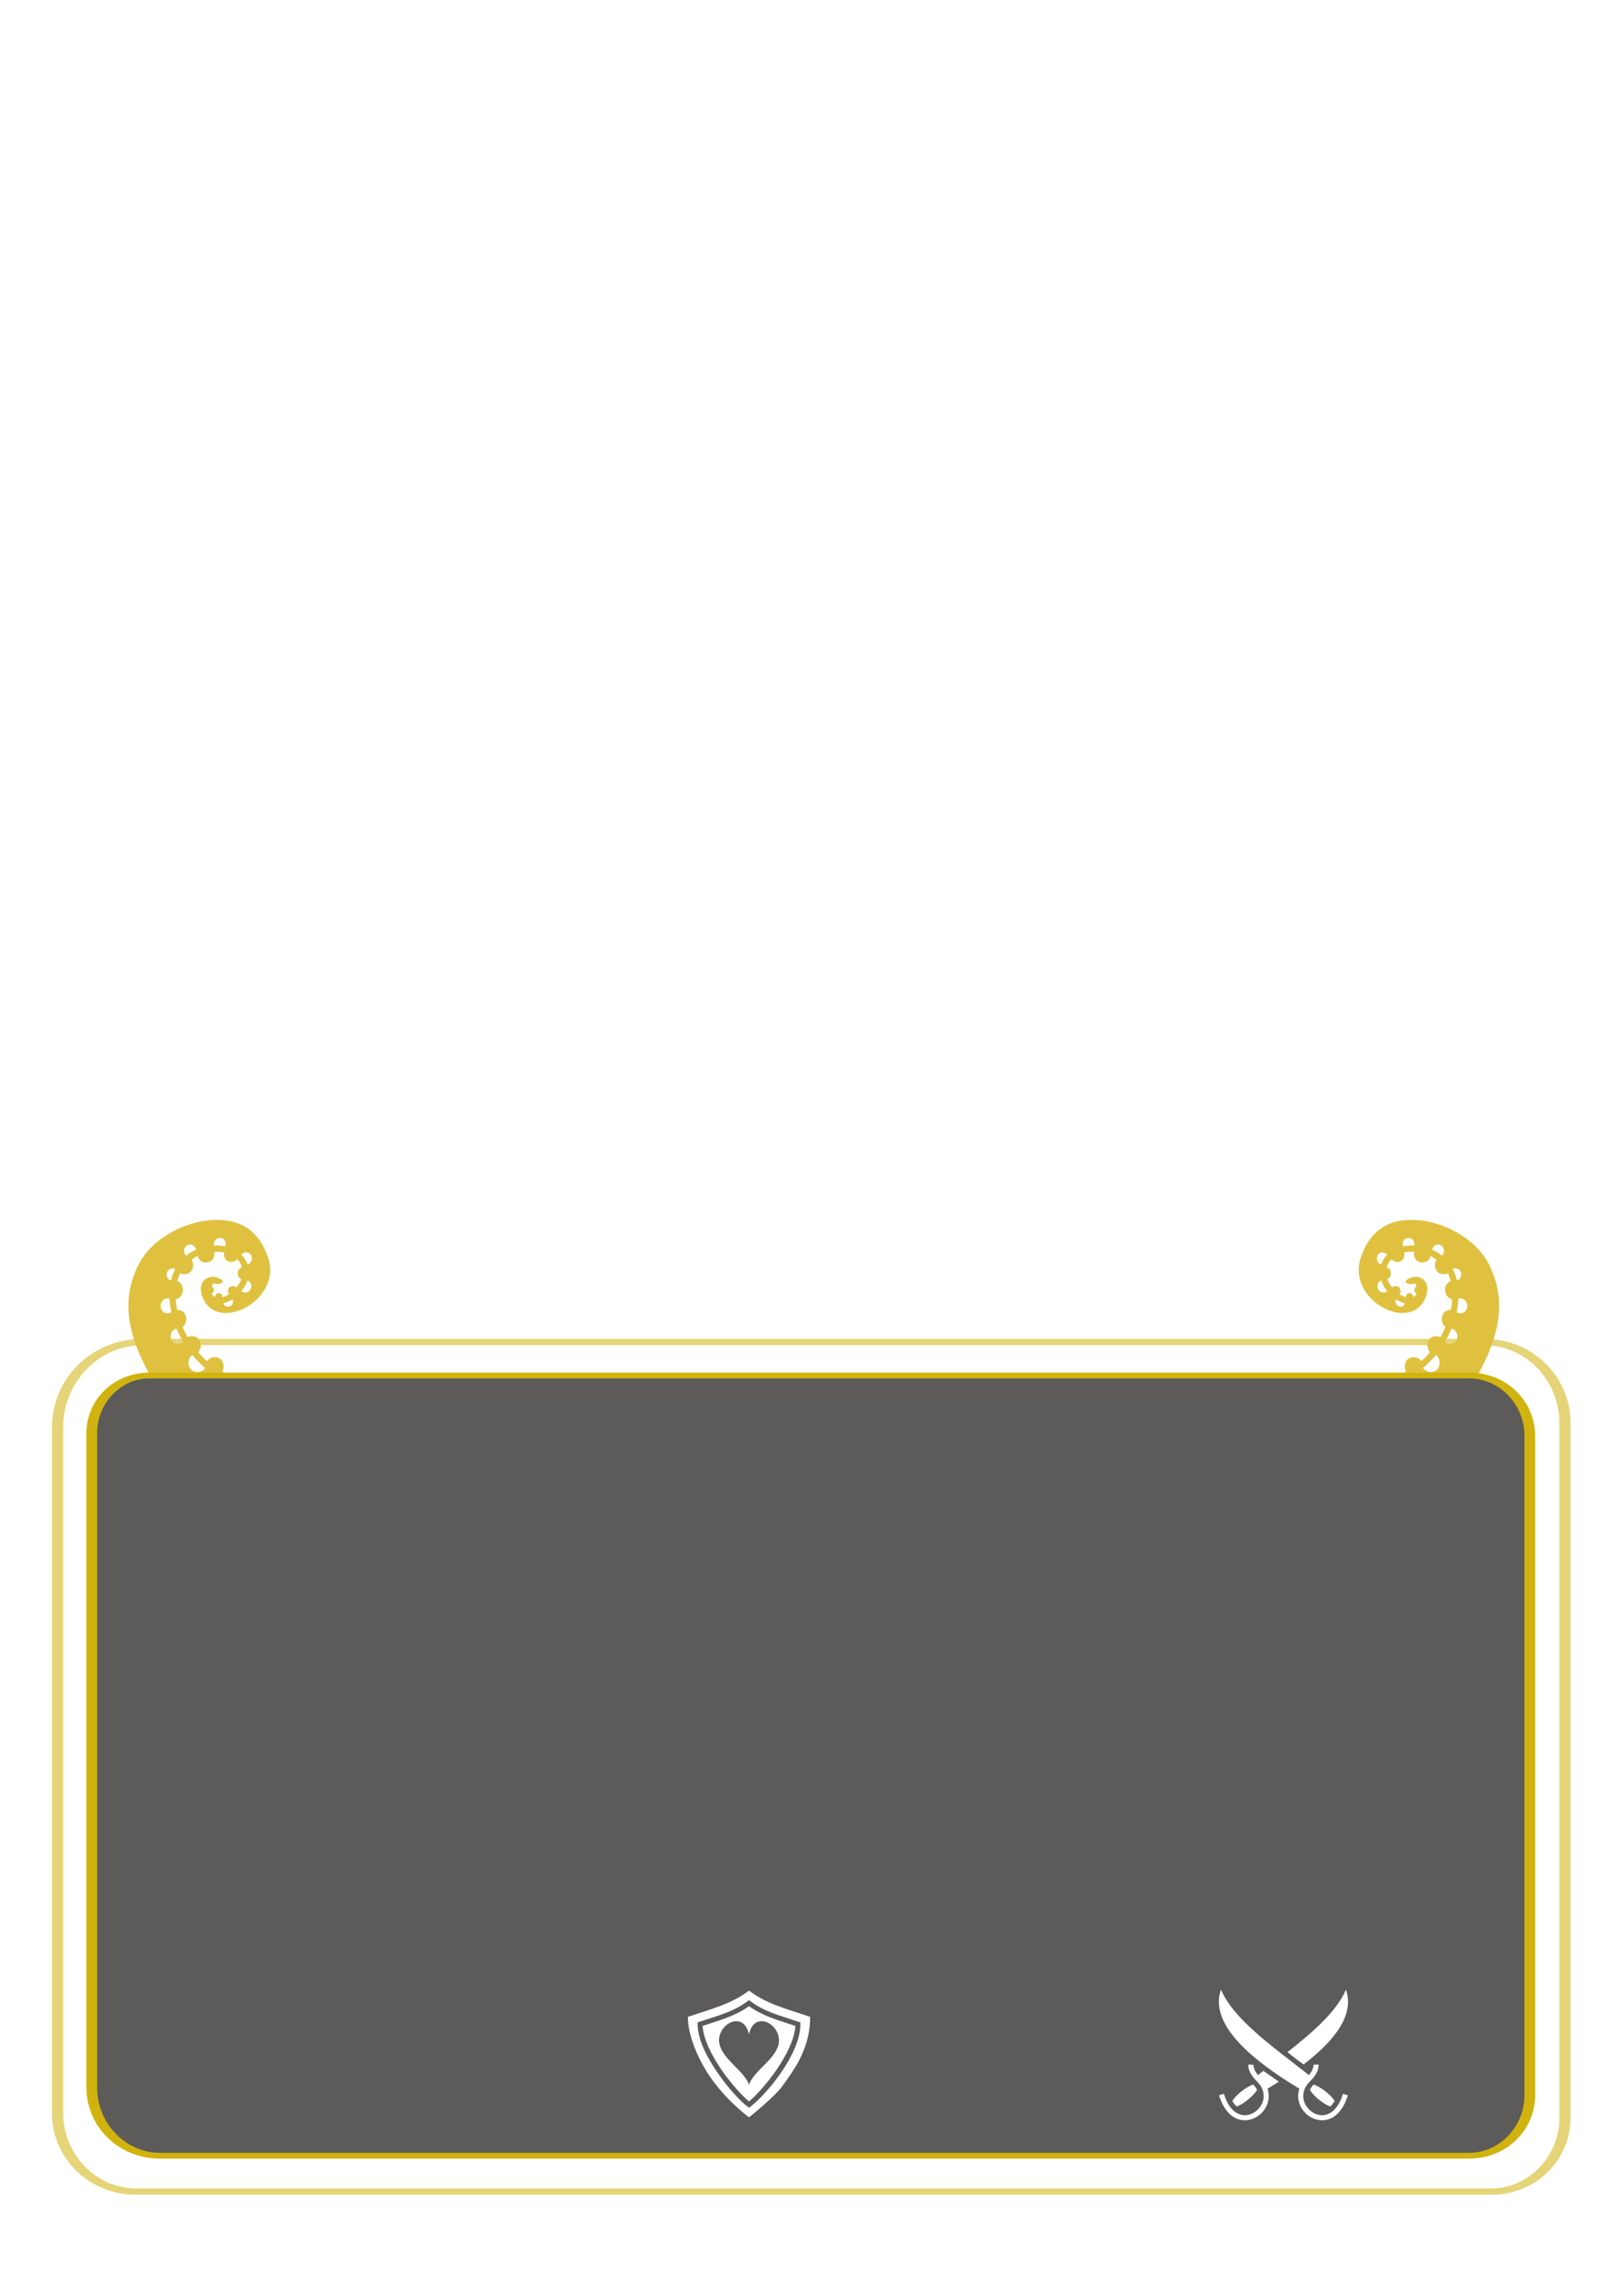 <?xml version="1.0" encoding="UTF-8" standalone="no" ?>
<!DOCTYPE svg PUBLIC "-//W3C//DTD SVG 1.1//EN" "http://www.w3.org/Graphics/SVG/1.1/DTD/svg11.dtd">
<svg xmlns="http://www.w3.org/2000/svg" xmlns:xlink="http://www.w3.org/1999/xlink" version="1.1" width="63mm" height="88mm" viewBox="0 0 178.583 249.449" xml:space="preserve">
<desc>Created with Fabric.js 4.6.0</desc>
<defs>
</defs>
<g transform="matrix(0.87 0 0 0.49 89.21 194.15)" id="_EsD0jtIfcrhAQysz0pl7"  >
<path style="stroke: rgb(209,179,15); stroke-opacity: 0.56; stroke-width: 1.417; stroke-dasharray: none; stroke-linecap: butt; stroke-dashoffset: 0; stroke-linejoin: miter; stroke-miterlimit: 4; fill: none; fill-rule: nonzero; opacity: 1;" vector-effect="non-scaling-stroke"  transform=" translate(0, 0)" d="M -95.263 -76.182 C -95.263 -81.243 -94.134 -86.096 -92.123 -89.675 C -90.112 -93.253 -87.385 -95.263 -84.541 -95.263 L 85.072 -95.263 L 85.072 -95.263 C 87.775 -95.263 90.367 -93.353 92.278 -89.951 C 94.19 -86.55 95.263 -81.937 95.263 -77.127 L 95.263 78.71 L 95.263 78.71 C 95.263 87.852 91.099 95.263 85.962 95.263 L -85.361 95.263 L -85.361 95.263 C -90.83 95.263 -95.263 87.373 -95.263 77.641 z" stroke-linecap="round" />
</g>
<g transform="matrix(1 0 0 1 21.35 142.06)" id="-fh4S1InDP-LZGRcsICj0"  >
<filter id="SVGID_181" y="-27%" height="154%" x="-27%" width="154%" >
	<feGaussianBlur in="SourceAlpha" stdDeviation="0.28"></feGaussianBlur>
	<feOffset dx="0.57" dy="0.57" result="oBlur" ></feOffset>
	<feFlood flood-color="rgb(0,0,0)" flood-opacity="1"/>
	<feComposite in2="oBlur" operator="in" />
	<feMerge>
		<feMergeNode></feMergeNode>
		<feMergeNode in="SourceGraphic"></feMergeNode>
	</feMerge>
</filter>
<path style="stroke: none; stroke-width: 1; stroke-dasharray: none; stroke-linecap: butt; stroke-dashoffset: 0; stroke-linejoin: miter; stroke-miterlimit: 4; fill: rgb(223,193,63); fill-rule: nonzero; opacity: 1;filter: url(#SVGID_181);" vector-effect="non-scaling-stroke"  transform=" translate(-7.8, -8.58)" d="M 9.691 0 C 6.351 0.023 2.612 1.999 1.14 4.867 C -0.98 9.001 0.094 12.973 2.421 17.162 L 9.386 17.162 C 9.413 17.163 9.44 17.164 9.468 17.163 C 9.473 17.163 9.478 17.162 9.483 17.162 L 11.45 17.162 C 11.067 17.034 10.687 16.874 10.314 16.685 C 10.682 16.065 10.4 15.063 9.467 15.088 C 9.079 15.098 8.803 15.281 8.64 15.535 C 8.294 15.228 7.972 14.896 7.673 14.545 C 8.217 13.961 7.977 12.749 6.953 12.777 C 6.783 12.782 6.635 12.819 6.508 12.881 C 6.302 12.519 6.118 12.148 5.958 11.773 C 6.657 11.25 6.459 9.864 5.365 9.893 C 5.317 9.663 5.279 9.434 5.25 9.207 C 5.23 9.045 5.215 8.885 5.205 8.727 C 6.202 8.517 6.257 7.033 5.37 6.73 C 5.448 6.422 5.551 6.13 5.681 5.857 L 5.682 5.854 C 5.818 5.933 5.986 5.979 6.186 5.973 C 7.081 5.95 7.336 4.949 6.95 4.394 C 7.104 4.278 7.265 4.165 7.437 4.056 C 7.496 4.019 7.556 3.984 7.618 3.95 C 7.696 4.354 8.002 4.699 8.536 4.685 C 9.243 4.666 9.551 4.037 9.458 3.5 C 9.849 3.481 10.214 3.514 10.547 3.59 C 10.427 4.068 10.685 4.645 11.318 4.628 C 11.605 4.62 11.814 4.495 11.947 4.316 C 11.998 4.366 12.046 4.417 12.09 4.47 C 12.277 4.69 12.412 4.934 12.489 5.197 C 11.898 5.388 11.874 6.293 12.419 6.511 C 12.308 6.809 12.128 7.118 11.868 7.432 C 11.78 7.331 11.648 7.265 11.471 7.27 C 10.961 7.284 10.822 7.861 11.051 8.169 C 10.794 8.335 10.551 8.439 10.331 8.493 C 10.355 8.274 10.225 8.039 9.941 8.047 C 9.673 8.054 9.543 8.27 9.549 8.477 C 9.54 8.474 9.531 8.471 9.522 8.467 C 9.38 8.39 9.247 8.271 9.128 8.098 C 9.494 7.991 9.5 7.422 9.145 7.32 C 9.197 7.203 9.27 7.079 9.368 6.951 C 9.46 7.012 9.607 7.053 9.811 7.05 C 10.27 7.044 10.445 6.825 10.337 6.66 C 10.338 6.66 10.339 6.66 10.34 6.66 C 10.338 6.658 10.336 6.657 10.334 6.655 C 10.305 6.613 10.256 6.574 10.189 6.544 C 9.842 6.309 9.436 6.223 9.066 6.277 L 9.055 6.267 C 9.051 6.272 9.047 6.277 9.042 6.281 C 8.292 6.403 7.701 7.102 8.078 8.282 C 9.477 12.664 16.936 8.953 15.378 4.205 C 14.421 1.289 12.477 0.032 9.849 0 L 9.849 0.001 C 9.796 -0 9.744 -0 9.691 0 z M 10.093 1.989 C 10.613 2 10.8 2.522 10.655 2.912 C 10.328 2.842 9.979 2.807 9.614 2.811 C 9.549 2.812 9.482 2.815 9.415 2.818 C 9.347 2.444 9.559 2.003 10.053 1.989 C 10.066 1.989 10.079 1.989 10.093 1.989 z M 6.815 2.708 C 7.19 2.716 7.392 2.99 7.421 3.288 C 7.026 3.459 6.672 3.673 6.358 3.923 C 5.945 3.588 6.083 2.727 6.775 2.708 C 6.789 2.708 6.802 2.708 6.815 2.708 z M 12.969 3.576 C 13.734 3.593 13.78 4.711 13.106 4.895 C 12.998 4.58 12.83 4.286 12.612 4.029 C 12.552 3.958 12.488 3.89 12.421 3.825 C 12.529 3.682 12.698 3.582 12.929 3.576 C 12.943 3.575 12.956 3.575 12.969 3.576 z M 4.895 5.327 C 4.993 5.329 5.079 5.35 5.154 5.384 C 5.123 5.443 5.092 5.503 5.064 5.564 C 4.9 5.909 4.774 6.276 4.684 6.657 C 3.993 6.511 4.049 5.349 4.855 5.327 C 4.868 5.327 4.882 5.327 4.895 5.327 z M 13.09 6.663 C 13.719 6.862 13.642 7.958 12.86 7.978 C 12.675 7.983 12.529 7.926 12.423 7.832 C 12.735 7.449 12.956 7.056 13.09 6.663 z M 4.38 8.619 C 4.406 8.62 4.431 8.621 4.455 8.624 C 4.475 8.636 4.496 8.647 4.517 8.657 C 4.528 8.867 4.546 9.078 4.573 9.291 C 4.607 9.569 4.656 9.849 4.717 10.13 C 4.693 10.151 4.671 10.172 4.65 10.194 C 4.557 10.234 4.451 10.259 4.331 10.262 C 3.272 10.29 3.272 8.648 4.331 8.619 C 4.347 8.619 4.364 8.619 4.38 8.619 z M 11.445 8.727 C 11.588 9.046 11.43 9.519 10.969 9.531 C 10.688 9.539 10.52 9.369 10.464 9.161 C 10.78 9.086 11.112 8.943 11.445 8.727 z M 5.22 11.963 C 5.245 11.966 5.27 11.967 5.295 11.968 C 5.501 12.463 5.745 12.951 6.026 13.422 C 6.025 13.427 6.023 13.431 6.022 13.435 C 5.886 13.56 5.702 13.642 5.468 13.648 C 4.446 13.675 4.364 12.222 5.22 11.963 z M 7.03 14.848 C 7.454 15.36 7.925 15.837 8.443 16.266 C 8.281 16.522 8.004 16.708 7.611 16.719 C 6.523 16.748 6.321 15.38 7.004 14.85 C 7.012 14.849 7.021 14.848 7.03 14.848 z" stroke-linecap="round" />
</g>
<g transform="matrix(-0.99 0 0 1 156.56 142.06)" id="ZyRPwRhNUIE2Os8fWvjqq"  >
<filter id="SVGID_183" y="-27%" height="154%" x="-27%" width="154%" >
	<feGaussianBlur in="SourceAlpha" stdDeviation="0.28"></feGaussianBlur>
	<feOffset dx="-0.57" dy="0.57" result="oBlur" ></feOffset>
	<feFlood flood-color="rgb(0,0,0)" flood-opacity="1"/>
	<feComposite in2="oBlur" operator="in" />
	<feMerge>
		<feMergeNode></feMergeNode>
		<feMergeNode in="SourceGraphic"></feMergeNode>
	</feMerge>
</filter>
<path style="stroke: none; stroke-width: 1; stroke-dasharray: none; stroke-linecap: butt; stroke-dashoffset: 0; stroke-linejoin: miter; stroke-miterlimit: 4; fill: rgb(223,193,63); fill-rule: nonzero; opacity: 1;filter: url(#SVGID_183);" vector-effect="non-scaling-stroke"  transform=" translate(-7.8, -8.58)" d="M 9.691 0 C 6.351 0.023 2.612 1.999 1.14 4.867 C -0.98 9.001 0.094 12.973 2.421 17.162 L 9.386 17.162 C 9.413 17.163 9.44 17.164 9.468 17.163 C 9.473 17.163 9.478 17.162 9.483 17.162 L 11.45 17.162 C 11.067 17.034 10.687 16.874 10.314 16.685 C 10.682 16.065 10.4 15.063 9.467 15.088 C 9.079 15.098 8.803 15.281 8.64 15.535 C 8.294 15.228 7.972 14.896 7.673 14.545 C 8.217 13.961 7.977 12.749 6.953 12.777 C 6.783 12.782 6.635 12.819 6.508 12.881 C 6.302 12.519 6.118 12.148 5.958 11.773 C 6.657 11.25 6.459 9.864 5.365 9.893 C 5.317 9.663 5.279 9.434 5.25 9.207 C 5.23 9.045 5.215 8.885 5.205 8.727 C 6.202 8.517 6.257 7.033 5.37 6.73 C 5.448 6.422 5.551 6.13 5.681 5.857 L 5.682 5.854 C 5.818 5.933 5.986 5.979 6.186 5.973 C 7.081 5.95 7.336 4.949 6.95 4.394 C 7.104 4.278 7.265 4.165 7.437 4.056 C 7.496 4.019 7.556 3.984 7.618 3.95 C 7.696 4.354 8.002 4.699 8.536 4.685 C 9.243 4.666 9.551 4.037 9.458 3.5 C 9.849 3.481 10.214 3.514 10.547 3.59 C 10.427 4.068 10.685 4.645 11.318 4.628 C 11.605 4.62 11.814 4.495 11.947 4.316 C 11.998 4.366 12.046 4.417 12.09 4.47 C 12.277 4.69 12.412 4.934 12.489 5.197 C 11.898 5.388 11.874 6.293 12.419 6.511 C 12.308 6.809 12.128 7.118 11.868 7.432 C 11.78 7.331 11.648 7.265 11.471 7.27 C 10.961 7.284 10.822 7.861 11.051 8.169 C 10.794 8.335 10.551 8.439 10.331 8.493 C 10.355 8.274 10.225 8.039 9.941 8.047 C 9.673 8.054 9.543 8.27 9.549 8.477 C 9.54 8.474 9.531 8.471 9.522 8.467 C 9.38 8.39 9.247 8.271 9.128 8.098 C 9.494 7.991 9.5 7.422 9.145 7.32 C 9.197 7.203 9.27 7.079 9.368 6.951 C 9.46 7.012 9.607 7.053 9.811 7.05 C 10.27 7.044 10.445 6.825 10.337 6.66 C 10.338 6.66 10.339 6.66 10.34 6.66 C 10.338 6.658 10.336 6.657 10.334 6.655 C 10.305 6.613 10.256 6.574 10.189 6.544 C 9.842 6.309 9.436 6.223 9.066 6.277 L 9.055 6.267 C 9.051 6.272 9.047 6.277 9.042 6.281 C 8.292 6.403 7.701 7.102 8.078 8.282 C 9.477 12.664 16.936 8.953 15.378 4.205 C 14.421 1.289 12.477 0.032 9.849 0 L 9.849 0.001 C 9.796 -0 9.744 -0 9.691 0 z M 10.093 1.989 C 10.613 2 10.8 2.522 10.655 2.912 C 10.328 2.842 9.979 2.807 9.614 2.811 C 9.549 2.812 9.482 2.815 9.415 2.818 C 9.347 2.444 9.559 2.003 10.053 1.989 C 10.066 1.989 10.079 1.989 10.093 1.989 z M 6.815 2.708 C 7.19 2.716 7.392 2.99 7.421 3.288 C 7.026 3.459 6.672 3.673 6.358 3.923 C 5.945 3.588 6.083 2.727 6.775 2.708 C 6.789 2.708 6.802 2.708 6.815 2.708 z M 12.969 3.576 C 13.734 3.593 13.78 4.711 13.106 4.895 C 12.998 4.58 12.83 4.286 12.612 4.029 C 12.552 3.958 12.488 3.89 12.421 3.825 C 12.529 3.682 12.698 3.582 12.929 3.576 C 12.943 3.575 12.956 3.575 12.969 3.576 z M 4.895 5.327 C 4.993 5.329 5.079 5.35 5.154 5.384 C 5.123 5.443 5.092 5.503 5.064 5.564 C 4.9 5.909 4.774 6.276 4.684 6.657 C 3.993 6.511 4.049 5.349 4.855 5.327 C 4.868 5.327 4.882 5.327 4.895 5.327 z M 13.09 6.663 C 13.719 6.862 13.642 7.958 12.86 7.978 C 12.675 7.983 12.529 7.926 12.423 7.832 C 12.735 7.449 12.956 7.056 13.09 6.663 z M 4.38 8.619 C 4.406 8.62 4.431 8.621 4.455 8.624 C 4.475 8.636 4.496 8.647 4.517 8.657 C 4.528 8.867 4.546 9.078 4.573 9.291 C 4.607 9.569 4.656 9.849 4.717 10.13 C 4.693 10.151 4.671 10.172 4.65 10.194 C 4.557 10.234 4.451 10.259 4.331 10.262 C 3.272 10.29 3.272 8.648 4.331 8.619 C 4.347 8.619 4.364 8.619 4.38 8.619 z M 11.445 8.727 C 11.588 9.046 11.43 9.519 10.969 9.531 C 10.688 9.539 10.52 9.369 10.464 9.161 C 10.78 9.086 11.112 8.943 11.445 8.727 z M 5.22 11.963 C 5.245 11.966 5.27 11.967 5.295 11.968 C 5.501 12.463 5.745 12.951 6.026 13.422 C 6.025 13.427 6.023 13.431 6.022 13.435 C 5.886 13.56 5.702 13.642 5.468 13.648 C 4.446 13.675 4.364 12.222 5.22 11.963 z M 7.03 14.848 C 7.454 15.36 7.925 15.837 8.443 16.266 C 8.281 16.522 8.004 16.708 7.611 16.719 C 6.523 16.748 6.321 15.38 7.004 14.85 C 7.012 14.849 7.021 14.848 7.03 14.848 z" stroke-linecap="round" />
</g>
<g transform="matrix(0.83 0 0 0.45 89.16 194.02)" id="XMnhmxet6158A64CR_7ew"  >
<path style="stroke: rgb(209,179,15); stroke-width: 1.417; stroke-dasharray: none; stroke-linecap: butt; stroke-dashoffset: 0; stroke-linejoin: miter; stroke-miterlimit: 4; fill: rgb(30,29,26); fill-opacity: 0.72; fill-rule: nonzero; opacity: 1;" vector-effect="non-scaling-stroke"  transform=" translate(0, 0)" d="M -95.263 -81.222 C -95.263 -88.977 -91.856 -95.263 -87.653 -95.263 L 87.268 -95.263 L 87.268 -95.263 C 91.684 -95.263 95.263 -88.66 95.263 -80.514 L 95.263 80.469 L 95.263 80.469 C 95.263 88.64 91.673 95.263 87.244 95.263 L -86.237 95.263 L -86.237 95.263 C -91.222 95.263 -95.263 87.808 -95.263 78.611 z" stroke-linecap="round" />
</g>
<g transform="matrix(0.03 0 0 0.03 140.71 225.39)" id="azJwLwh40c_qwQ2XanGXS"  >
<filter id="SVGID_170" y="-25%" height="150%" x="-25%" width="150%" >
	<feGaussianBlur in="SourceAlpha" stdDeviation="4.25"></feGaussianBlur>
	<feOffset dx="14.17" dy="14.17" result="oBlur" ></feOffset>
	<feFlood flood-color="rgb(0,0,0)" flood-opacity="1"/>
	<feComposite in2="oBlur" operator="in" />
	<feMerge>
		<feMergeNode></feMergeNode>
		<feMergeNode in="SourceGraphic"></feMergeNode>
	</feMerge>
</filter>
<path style="stroke: none; stroke-width: 1; stroke-dasharray: none; stroke-linecap: butt; stroke-dashoffset: 0; stroke-linejoin: miter; stroke-miterlimit: 4; fill: rgb(255,255,255); fill-rule: nonzero; opacity: 1;filter: url(#SVGID_170);" vector-effect="non-scaling-stroke"  transform=" translate(0, 0)" d="M -229.025 -239.295 C -274.012 -111.065 -112.959 20.377 58.387 123.531 C 53.742 137.298 52.802 151.159 54.993 164.166 C 59.433 190.521 75.967 213.163 97.853 226.591 C 119.737 240.019 147.629 244.161 173.498 232.356 C 199.368 220.552 222.188 193.433 236.235 147.702 L 218.37 142.214 C 205.37 184.532 185.564 206.308 165.74 215.354 C 145.915 224.401 125.05 221.352 107.624 210.661 C 90.199 199.971 76.874 181.566 73.419 161.061 C 69.964 140.554 75.651 117.743 98.096 95.843 C 118.839 75.603 130.164 54.228 128.53 34.603 L 109.908 36.155 C 110.648 45.045 105.558 58.915 93.224 73.641 C -34.052 -26.743 -182.271 -128.921 -229.025 -239.295 z M 229.025 -239.295 C 195.231 -159.513 108.418 -84.013 14.821 -10.377 C 34.313 5.501 54.381 21.245 74.016 34.635 C 184.772 -50.201 261.894 -145.608 229.026 -239.295 z M -128.529 34.603 C -130.163 54.229 -118.839 75.603 -98.095 95.843 C -75.65 117.743 -69.963 140.555 -73.418 161.061 C -76.873 181.567 -90.198 199.971 -107.624 210.661 C -125.049 221.353 -145.914 224.401 -165.739 215.355 C -185.564 206.309 -205.371 184.533 -218.369 142.215 L -236.234 147.703 C -222.188 193.433 -199.367 220.553 -173.498 232.357 C -147.628 244.162 -119.735 240.02 -97.85 226.592 C -75.965 213.164 -59.43 190.522 -54.99 164.166 C -52.8 151.161 -53.74 137.303 -58.383 123.538 C -44.397 115.118 -30.478 106.516 -16.735 97.735 L -73.702 58.348 C -80.252 63.451 -86.765 68.548 -93.222 73.641 C -105.559 58.917 -110.649 45.047 -109.909 36.157 L -128.531 34.603 z M -110.429 108.217 C -136.529 116.817 -172.516 144.472 -187.533 168.541 C -182.585 177.171 -177.14 183.764 -171.483 188.681 C -145.637 179.728 -111.633 151.275 -96.75 128.424 C -99.757 121.824 -104.204 115.038 -110.43 108.217 z M 110.434 108.217 C 104.209 115.039 99.764 121.827 96.754 128.427 C 111.64 151.277 145.644 179.727 171.49 188.682 C 177.146 183.764 182.59 177.172 187.54 168.542 C 172.522 144.472 136.536 116.818 110.435 108.217 z" stroke-linecap="round" />
</g>
<g transform="matrix(0.03 0 0 0.03 81.94 225.28)" id="Qs1-AY0ILXCxQQpyuSrFJ"  >
<filter id="SVGID_171" y="-25%" height="150%" x="-25%" width="150%" >
	<feGaussianBlur in="SourceAlpha" stdDeviation="4.25"></feGaussianBlur>
	<feOffset dx="14.17" dy="14.17" result="oBlur" ></feOffset>
	<feFlood flood-color="rgb(0,0,0)" flood-opacity="1"/>
	<feComposite in2="oBlur" operator="in" />
	<feMerge>
		<feMergeNode></feMergeNode>
		<feMergeNode in="SourceGraphic"></feMergeNode>
	</feMerge>
</filter>
<path style="stroke: none; stroke-width: 1; stroke-dasharray: none; stroke-linecap: butt; stroke-dashoffset: 0; stroke-linejoin: miter; stroke-miterlimit: 4; fill: rgb(255,255,255); fill-rule: nonzero; opacity: 1;filter: url(#SVGID_171);" vector-effect="non-scaling-stroke"  transform=" translate(0, 0)" d="M 0 -232 C -64 -184 -128 -168 -224 -136 C -224 -70.06 -189.395 16.794 -139.47 88.267 C -92.483 155.534 -31.03 208.728 0 232 C 19.086 217.685 94.346 154.202 118.264 122.779 C 142.182 91.356 173.652 45.289 188.3 13.986 C 202.948 -17.316 224 -65.048 224 -136 C 128 -168 64 -184 0 -232 z M 0 -197.25 L 5.4 -193.2 C 55.1 -155.9 105 -143.3 182.1 -117.6 L 188.3 -115.6 L 188.3 -109.1 C 188.3 -54.1 157.164 10.6 118.264 67.3 C 79.364 124.1 32.7 172.3 5.4 192.8 L -8.881784197001252e-15 196.9 L -5.4 192.8 C -32.7 172.3 -77.4 124.1 -116.3 67.3 C -155.2 10.6 -188.3 -54.1 -188.3 -109.1 L -188.3 -115.6 L -182.15 -117.6 C -105.1 -143.3 -55.1 -156 -5.4 -193.2 z M 0 -175.07 C -49.4 -139.7 -99.8 -125.9 -170.05 -102.7 C -167.47 -56 -137.7 4.3 -101.4 57.2 C -66.1 108.7 -24.8 153.5 0 174 C 24.8 153.5 66.1 108.7 101.4 57.2 C 137.7 4.3 167.5 -56 170 -102.7 C 99.7 -125.9 49.4 -139.7 0 -175.07 z M -45.5 -120.1 C -25.8 -119.6 -7.4 -105.7 0 -72 C 18 -158.3 110 -114.5 110 -49.5 C 109 14.4 18 58.2 0 112.6 C -19 58.2 -108 14.4 -110 -49.5 C -110 -89.1 -76.2 -120.8 -45.5 -120.1 z" stroke-linecap="round" />
</g>
</svg>